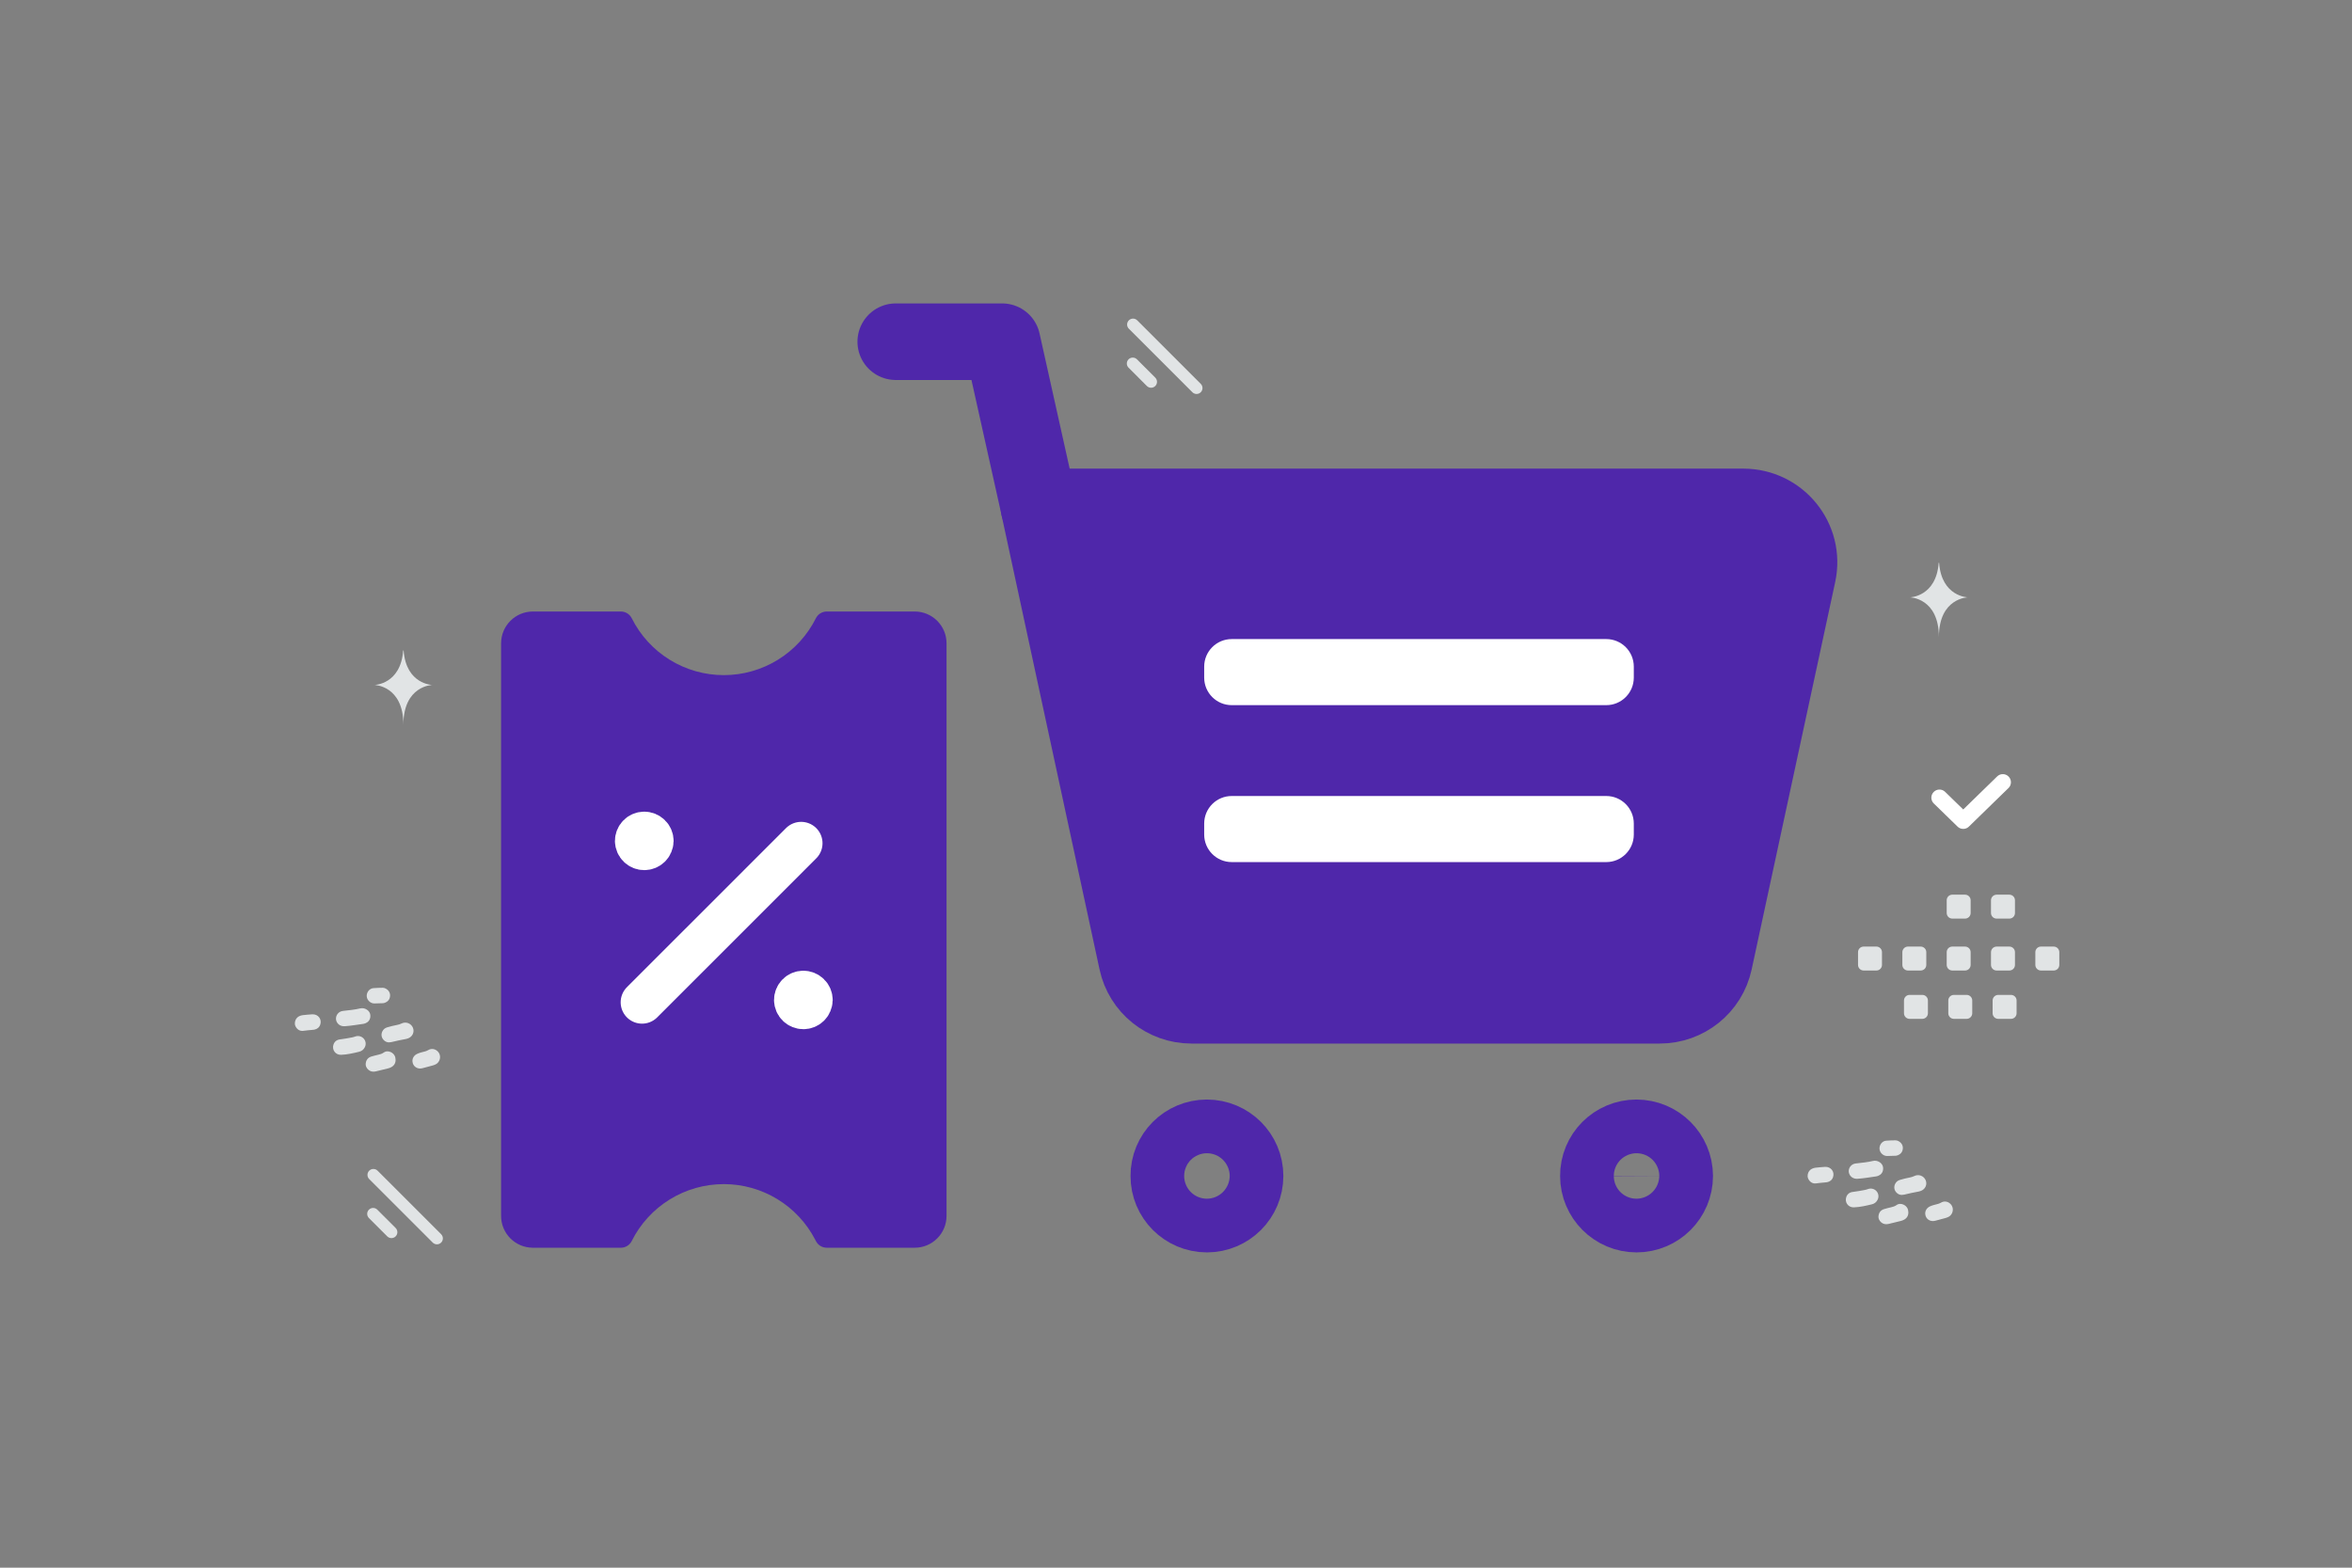 <svg width="900" height="600" viewBox="0 0 900 600" fill="none" xmlns="http://www.w3.org/2000/svg">
<rect x="0" y="0" width="900" height="600" fill="#808080" stroke="none"/>
<g clip-path="url(#clip0_1235_23418)">
<path d="M397.561 194.01L383.482 130.783H342.764" stroke="#4F27AA" stroke-width="29.305" stroke-linecap="round" stroke-linejoin="round"/>
<path fill-rule="evenodd" clip-rule="evenodd" d="M435.08 368.001L397.56 194.01H667.098C680.662 194.01 690.755 206.45 687.923 219.653L655.94 368.001C653.832 377.771 645.165 384.743 635.114 384.743H455.884C445.855 384.743 437.188 377.771 435.08 368.001Z" fill="#4F27AA" stroke="#4F27AA" stroke-width="29.305" stroke-linecap="round" stroke-linejoin="round"/>
<path d="M626.175 439.803C620.503 439.803 615.9 444.406 615.955 450.077C615.955 455.749 620.558 460.352 626.229 460.352C631.901 460.352 636.504 455.749 636.504 450.077C636.476 444.406 631.873 439.803 626.175 439.803ZM461.8 439.803C456.128 439.803 451.526 444.406 451.58 450.077C451.553 455.749 456.156 460.352 461.827 460.352C467.499 460.352 472.101 455.749 472.101 450.077C472.101 444.406 467.499 439.803 461.8 439.803Z" stroke="#4F27AA" stroke-width="37.956" stroke-linecap="round" stroke-linejoin="round"/>
<path d="M766.381 299.389L751.236 314.142L742.144 305.292" stroke="white" stroke-width="6.209" stroke-linecap="round" stroke-linejoin="round"/>
<path d="M614.638 244.592H471.325C465.505 244.592 460.787 249.31 460.787 255.13V259.345C460.787 265.165 465.505 269.883 471.325 269.883H614.638C620.458 269.883 625.176 265.165 625.176 259.345V255.13C625.176 249.31 620.458 244.592 614.638 244.592Z" fill="white"/>
<path d="M614.638 304.656H471.325C465.505 304.656 460.787 309.374 460.787 315.194V319.409C460.787 325.229 465.505 329.947 471.325 329.947H614.638C620.458 329.947 625.176 325.229 625.176 319.409V315.194C625.176 309.374 620.458 304.656 614.638 304.656Z" fill="white"/>
<path d="M742.006 215.406H741.845C740.893 228.416 730.859 228.617 730.859 228.617C730.859 228.617 741.923 228.825 741.923 243.858C741.923 228.825 752.988 228.617 752.988 228.617C752.988 228.617 742.958 228.416 742.006 215.406ZM154.444 248.946H154.284C153.331 261.956 143.297 262.156 143.297 262.156C143.297 262.156 154.362 262.365 154.362 277.398C154.362 262.365 165.426 262.156 165.426 262.156C165.426 262.156 155.397 261.956 154.444 248.946Z" fill="#E1E4E5"/>
<path fill-rule="evenodd" clip-rule="evenodd" d="M713.118 362.284H718.01C719.192 362.284 720.145 363.246 720.145 364.419V369.31C720.144 369.876 719.919 370.419 719.519 370.819C719.119 371.219 718.576 371.444 718.01 371.445H713.118C712.552 371.443 712.011 371.217 711.611 370.817C711.211 370.417 710.985 369.875 710.983 369.31V364.419C710.982 364.138 711.037 363.86 711.144 363.601C711.251 363.342 711.408 363.106 711.607 362.908C711.805 362.709 712.041 362.552 712.3 362.445C712.559 362.338 712.837 362.283 713.118 362.284ZM730.076 362.284H734.968C736.14 362.284 737.103 363.246 737.103 364.419V369.31C737.102 369.876 736.877 370.419 736.477 370.819C736.077 371.219 735.534 371.444 734.968 371.445H730.076C729.511 371.443 728.969 371.217 728.569 370.817C728.17 370.417 727.944 369.875 727.942 369.31V364.419C727.942 363.246 728.904 362.284 730.076 362.284ZM747.046 362.284H751.937C753.11 362.284 754.072 363.246 754.072 364.419V369.31C754.072 369.876 753.847 370.419 753.446 370.819C753.046 371.22 752.503 371.445 751.937 371.445H747.046C746.48 371.443 745.939 371.217 745.539 370.817C745.139 370.417 744.913 369.876 744.911 369.31V364.419C744.91 364.138 744.965 363.86 745.072 363.601C745.179 363.342 745.336 363.106 745.535 362.908C745.733 362.709 745.969 362.552 746.228 362.445C746.487 362.338 746.765 362.283 747.046 362.284ZM764.005 362.284H768.896C770.069 362.284 771.031 363.246 771.031 364.419V369.31C771.031 369.876 770.806 370.419 770.405 370.819C770.005 371.22 769.462 371.445 768.896 371.445H764.005C763.438 371.445 762.894 371.22 762.492 370.82C762.09 370.42 761.863 369.877 761.86 369.31V364.419C761.866 363.853 762.094 363.312 762.495 362.912C762.897 362.513 763.439 362.287 764.005 362.284ZM780.964 362.284H785.855C787.038 362.284 788 363.246 788 364.419V369.31C787.999 369.591 787.944 369.869 787.835 370.129C787.727 370.388 787.569 370.624 787.37 370.822C787.171 371.02 786.934 371.177 786.674 371.284C786.414 371.391 786.136 371.446 785.855 371.445H780.964C780.398 371.443 779.857 371.217 779.457 370.817C779.057 370.417 778.831 369.876 778.829 369.31V364.419C778.829 363.246 779.791 362.284 780.964 362.284ZM730.699 380.776H735.59C736.763 380.776 737.725 381.738 737.725 382.911V387.812C737.723 388.378 737.497 388.919 737.097 389.319C736.697 389.719 736.156 389.945 735.59 389.947H730.699C730.133 389.947 729.59 389.722 729.19 389.321C728.789 388.921 728.564 388.378 728.564 387.812V382.921C728.562 382.64 728.616 382.361 728.723 382.1C728.829 381.84 728.986 381.603 729.185 381.404C729.383 381.205 729.619 381.046 729.879 380.939C730.139 380.831 730.418 380.776 730.699 380.776ZM747.658 380.776H752.549C753.722 380.776 754.684 381.738 754.684 382.911V387.812C754.682 388.378 754.456 388.919 754.056 389.319C753.656 389.719 753.115 389.945 752.549 389.947H747.658C747.092 389.945 746.551 389.719 746.151 389.319C745.751 388.919 745.525 388.378 745.523 387.812V382.921C745.521 382.64 745.575 382.361 745.682 382.1C745.788 381.84 745.945 381.603 746.144 381.404C746.342 381.205 746.578 381.046 746.838 380.939C747.098 380.831 747.377 380.776 747.658 380.776ZM764.617 380.776H769.508C770.691 380.776 771.653 381.738 771.653 382.911V387.812C771.65 388.379 771.423 388.922 771.021 389.322C770.619 389.722 770.075 389.947 769.508 389.947H764.617C764.051 389.945 763.51 389.719 763.11 389.319C762.71 388.919 762.484 388.378 762.482 387.812V382.921C762.482 381.738 763.444 380.776 764.617 380.776ZM747.046 342.418H751.937C753.11 342.418 754.072 343.38 754.072 344.552V349.444C754.071 350.01 753.846 350.553 753.446 350.953C753.046 351.353 752.503 351.578 751.937 351.579H747.046C746.48 351.577 745.939 351.351 745.539 350.951C745.139 350.551 744.913 350.009 744.911 349.444V344.552C744.91 344.272 744.965 343.994 745.072 343.734C745.18 343.475 745.337 343.24 745.535 343.041C745.734 342.843 745.969 342.686 746.228 342.579C746.488 342.472 746.765 342.417 747.046 342.418ZM764.005 342.418H768.896C770.069 342.418 771.031 343.38 771.031 344.552V349.444C771.03 350.01 770.805 350.553 770.405 350.953C770.005 351.353 769.462 351.578 768.896 351.579H764.005C763.438 351.579 762.894 351.354 762.492 350.954C762.09 350.554 761.863 350.011 761.86 349.444V344.552C761.866 343.986 762.095 343.445 762.496 343.046C762.897 342.647 763.439 342.421 764.005 342.418Z" fill="#E1E4E5"/>
<path fill-rule="evenodd" clip-rule="evenodd" d="M237.57 477.543H203.918C197.197 477.543 191.743 472.089 191.743 465.368V246.216C191.743 239.495 197.197 234.041 203.918 234.041H237.57C239.336 234.041 240.943 235.039 241.734 236.609C245.003 243.155 250.032 248.661 256.255 252.508C262.479 256.356 269.652 258.393 276.969 258.391C284.286 258.39 291.457 256.352 297.681 252.505C303.904 248.658 308.933 243.154 312.204 236.609C312.592 235.837 313.187 235.189 313.922 234.735C314.657 234.282 315.504 234.041 316.368 234.041H350.02C356.74 234.041 362.195 239.495 362.195 246.216V465.368C362.195 472.089 356.74 477.543 350.02 477.543H316.368C315.504 477.543 314.657 477.302 313.922 476.849C313.187 476.396 312.592 475.747 312.204 474.975L311.924 474.439C308.603 468.036 303.586 462.668 297.422 458.921C291.258 455.174 284.183 453.193 276.969 453.193C269.654 453.193 262.483 455.229 256.26 459.074C250.037 462.919 245.007 468.42 241.734 474.962V474.974C241.346 475.746 240.751 476.395 240.016 476.849C239.281 477.302 238.434 477.543 237.57 477.543Z" fill="#4F27AA"/>
<path d="M245.681 383.603L306.557 322.728M307.395 379.706C306.996 379.705 306.6 379.784 306.231 379.937C305.862 380.09 305.527 380.314 305.245 380.597C304.963 380.88 304.74 381.216 304.589 381.585C304.438 381.955 304.361 382.351 304.363 382.75C304.383 383.544 304.713 384.298 305.282 384.853C305.85 385.407 306.613 385.717 307.407 385.717C308.201 385.717 308.964 385.407 309.532 384.853C310.101 384.298 310.431 383.544 310.451 382.75C310.451 382.349 310.371 381.953 310.217 381.583C310.063 381.213 309.838 380.877 309.554 380.594C309.27 380.312 308.934 380.088 308.563 379.935C308.193 379.783 307.796 379.705 307.395 379.706M246.519 318.83C246.12 318.829 245.724 318.908 245.355 319.061C244.986 319.214 244.651 319.438 244.369 319.721C244.087 320.004 243.864 320.34 243.713 320.709C243.562 321.079 243.485 321.475 243.487 321.874C243.507 322.668 243.837 323.422 244.406 323.977C244.974 324.531 245.737 324.841 246.531 324.841C247.325 324.841 248.088 324.531 248.656 323.977C249.225 323.422 249.555 322.668 249.575 321.874C249.574 321.473 249.495 321.077 249.341 320.707C249.187 320.337 248.962 320.001 248.678 319.719C248.394 319.436 248.057 319.212 247.687 319.059C247.316 318.907 246.92 318.829 246.519 318.83" stroke="white" stroke-width="16.364" stroke-linecap="round" stroke-linejoin="round"/>
<path d="M168.799 472.372L144.487 448.06C143.602 447.175 142.166 447.175 141.281 448.06C140.396 448.945 140.396 450.381 141.281 451.266L165.593 475.579C166.479 476.464 167.914 476.464 168.799 475.579C169.685 474.693 169.685 473.258 168.799 472.372Z" fill="#E1E4E5"/>
<path d="M151.392 469.992L144.38 462.98C143.495 462.095 142.059 462.095 141.174 462.98C140.289 463.865 140.289 465.301 141.174 466.186L148.186 473.198C149.071 474.083 150.506 474.083 151.392 473.198C152.277 472.312 152.277 470.877 151.392 469.992Z" fill="#E1E4E5"/>
<path d="M459.474 146.915L435.162 122.603C434.277 121.718 432.841 121.718 431.956 122.603C431.071 123.488 431.071 124.924 431.956 125.809L456.268 150.122C457.154 151.007 458.589 151.007 459.474 150.122C460.36 149.236 460.36 147.801 459.474 146.915Z" fill="#E1E4E5"/>
<path d="M442.067 144.535L435.055 137.523C434.17 136.638 432.734 136.638 431.849 137.523C430.964 138.408 430.964 139.844 431.849 140.729L438.861 147.741C439.746 148.626 441.181 148.626 442.067 147.741C442.952 146.855 442.952 145.42 442.067 144.535Z" fill="#E1E4E5"/>
<path d="M130.19 392.442C129.141 391.924 128.481 390.786 128.57 389.651C128.613 389.05 128.839 388.476 129.217 388.006C129.595 387.536 130.108 387.193 130.686 387.022C131.012 386.928 131.358 386.893 131.698 386.856C133.737 386.625 135.778 386.432 137.782 385.955C138.213 385.847 138.661 385.829 139.099 385.903C139.537 385.977 139.955 386.141 140.326 386.384C141.367 387.048 141.83 388.023 141.701 389.223C141.569 390.43 140.862 391.256 139.724 391.687C139.513 391.767 139.284 391.824 139.061 391.856C136.723 392.201 134.387 392.583 132.025 392.76C131.379 392.808 130.768 392.731 130.19 392.442ZM139.616 400.775C139.178 401.678 138.432 402.284 137.5 402.518C135.207 403.086 132.891 403.614 130.521 403.708C128.357 403.79 126.914 401.76 127.624 399.742C128.03 398.587 128.922 397.933 130.114 397.807C131.652 397.648 133.145 397.308 134.663 397.06C135.146 396.98 135.595 396.811 136.055 396.663C136.615 396.48 137.216 396.469 137.783 396.631C138.349 396.793 138.853 397.121 139.231 397.573C139.603 398.01 139.837 398.547 139.906 399.116C139.974 399.686 139.873 400.262 139.616 400.775ZM146.313 394.733C146.7 393.947 147.323 393.444 148.155 393.196C149.41 392.816 150.682 392.516 151.966 392.265C152.552 392.161 153.121 391.976 153.656 391.716C154.045 391.521 154.47 391.408 154.904 391.385C155.338 391.361 155.773 391.427 156.18 391.579C156.588 391.73 156.96 391.965 157.273 392.266C157.587 392.568 157.834 392.931 158.001 393.333C158.68 394.974 157.865 396.775 156.141 397.42C155.902 397.514 155.655 397.587 155.403 397.638C153.499 397.971 151.613 398.4 149.731 398.845C148.565 399.119 147.527 398.85 146.716 397.929C145.924 397.026 145.778 395.817 146.313 394.733ZM149.61 402.702C150.865 403.365 151.359 404.377 151.376 405.629C151.393 406.867 150.829 407.822 149.74 408.428C149.339 408.646 148.911 408.809 148.467 408.913C146.915 409.287 145.371 409.673 143.819 410.047C142.829 410.281 141.883 410.172 141.066 409.52C140.168 408.8 139.783 407.842 139.992 406.71C140.209 405.518 140.947 404.715 142.111 404.36C143.011 404.089 143.923 403.866 144.844 403.655C145.539 403.495 146.188 403.298 146.797 402.867C147.7 402.218 148.712 402.267 149.61 402.702ZM168.068 405.955C167.759 406.586 167.296 407.084 166.653 407.384C166.289 407.552 165.921 407.704 165.537 407.798C164.24 408.121 162.953 408.478 161.666 408.835C159.717 409.374 157.933 408.125 157.828 406.192C157.762 404.98 158.443 403.891 159.633 403.342C160.516 402.934 161.457 402.697 162.397 402.474C162.9 402.354 163.366 402.194 163.815 401.925C165.031 401.197 166.4 401.374 167.432 402.341C168.409 403.259 168.669 404.726 168.068 405.955ZM113.147 390.261C113.49 389.632 113.95 389.183 114.562 388.903C114.974 388.706 115.417 388.579 115.872 388.529C117.087 388.415 118.307 388.261 119.528 388.207C121.741 388.114 123.247 390.075 122.549 392.142C122.185 393.225 121.373 393.863 120.261 394.085C119.904 394.157 119.526 394.154 119.16 394.199C118.174 394.313 117.179 394.359 116.193 394.516C115.026 394.704 114.057 394.269 113.377 393.3C112.689 392.333 112.675 391.29 113.147 390.261ZM147.576 378.352C148.736 378.947 149.348 380.011 149.259 381.189C149.161 382.455 148.495 383.301 147.328 383.761C147.068 383.867 146.779 383.944 146.502 383.955C145.422 384.011 144.341 384.042 143.26 384.049C142.655 384.047 142.066 383.853 141.579 383.494C140.579 382.764 140.13 381.575 140.422 380.406C140.723 379.22 141.658 378.308 142.859 378.194C144.045 378.08 145.246 378.08 146.438 378.055C146.837 378.048 147.231 378.151 147.576 378.352ZM709.056 450.826C708.007 450.308 707.347 449.17 707.436 448.035C707.479 447.434 707.705 446.86 708.083 446.39C708.461 445.92 708.974 445.577 709.552 445.406C709.878 445.311 710.224 445.277 710.564 445.24C712.603 445.009 714.644 444.815 716.648 444.338C717.079 444.23 717.527 444.212 717.965 444.286C718.403 444.36 718.821 444.524 719.192 444.768C720.233 445.432 720.696 446.407 720.567 447.607C720.435 448.814 719.728 449.64 718.59 450.071C718.376 450.151 718.154 450.208 717.927 450.239C715.589 450.585 713.253 450.967 710.891 451.144C710.245 451.192 709.634 451.115 709.056 450.826ZM718.482 459.158C718.044 460.062 717.298 460.668 716.366 460.902C714.073 461.47 711.757 461.998 709.387 462.092C707.223 462.174 705.78 460.144 706.49 458.126C706.896 456.971 707.788 456.317 708.98 456.191C710.518 456.031 712.011 455.692 713.529 455.443C714.012 455.364 714.461 455.195 714.921 455.046C715.481 454.863 716.082 454.852 716.648 455.015C717.214 455.177 717.719 455.505 718.097 455.956C718.469 456.393 718.703 456.93 718.772 457.499C718.84 458.069 718.739 458.645 718.482 459.158ZM725.179 453.117C725.566 452.331 726.189 451.828 727.021 451.58C728.276 451.2 729.548 450.9 730.832 450.649C731.418 450.534 731.978 450.372 732.522 450.1C732.911 449.905 733.336 449.792 733.77 449.769C734.204 449.745 734.639 449.811 735.046 449.963C735.454 450.114 735.826 450.349 736.139 450.65C736.453 450.952 736.7 451.315 736.867 451.717C737.547 453.358 736.731 455.159 735.007 455.804C734.768 455.898 734.522 455.971 734.27 456.021C732.366 456.355 730.479 456.784 728.597 457.229C727.431 457.503 726.393 457.234 725.582 456.313C724.79 455.41 724.645 454.2 725.179 453.117ZM728.476 461.085C729.731 461.749 730.225 462.761 730.242 464.013C730.259 465.251 729.695 466.206 728.606 466.812C728.205 467.03 727.777 467.193 727.333 467.297C725.781 467.671 724.237 468.057 722.685 468.431C721.696 468.665 720.749 468.556 719.932 467.904C719.034 467.183 718.649 466.225 718.858 465.093C719.075 463.901 719.813 463.098 720.977 462.744C721.877 462.473 722.789 462.25 723.71 462.039C724.405 461.879 725.054 461.682 725.663 461.25C726.566 460.602 727.578 460.651 728.476 461.085ZM746.934 464.339C746.625 464.97 746.162 465.468 745.519 465.768C745.155 465.936 744.787 466.088 744.403 466.182C743.105 466.504 741.819 466.861 740.532 467.218C738.583 467.758 736.799 466.508 736.694 464.576C736.628 463.364 737.309 462.275 738.498 461.726C739.382 461.317 740.323 461.08 741.263 460.858C741.766 460.738 742.232 460.578 742.681 460.309C743.897 459.581 745.266 459.758 746.298 460.725C747.275 461.643 747.535 463.109 746.934 464.339ZM692.013 448.645C692.356 448.016 692.816 447.567 693.428 447.287C693.841 447.09 694.283 446.963 694.738 446.913C695.953 446.799 697.173 446.645 698.394 446.591C700.607 446.497 702.113 448.459 701.415 450.526C701.051 451.609 700.239 452.246 699.127 452.469C698.77 452.54 698.392 452.537 698.026 452.583C697.04 452.697 696.045 452.743 695.059 452.9C693.892 453.088 692.923 452.653 692.243 451.684C691.555 450.717 691.541 449.674 692.013 448.645ZM726.442 436.736C727.602 437.331 728.214 438.395 728.125 439.573C728.027 440.839 727.361 441.685 726.194 442.145C725.934 442.251 725.645 442.328 725.368 442.339C724.288 442.394 723.207 442.426 722.126 442.433C721.521 442.431 720.932 442.237 720.445 441.878C719.445 441.148 718.996 439.959 719.288 438.79C719.589 437.603 720.524 436.692 721.725 436.578C722.911 436.464 724.112 436.464 725.304 436.439C725.703 436.431 726.097 436.534 726.442 436.736Z" fill="#E1E4E5"/>
</g>
<defs>
<clipPath id="clip0_1235_23418">
<rect width="900" height="600" fill="white"/>
</clipPath>
</defs>
</svg>
